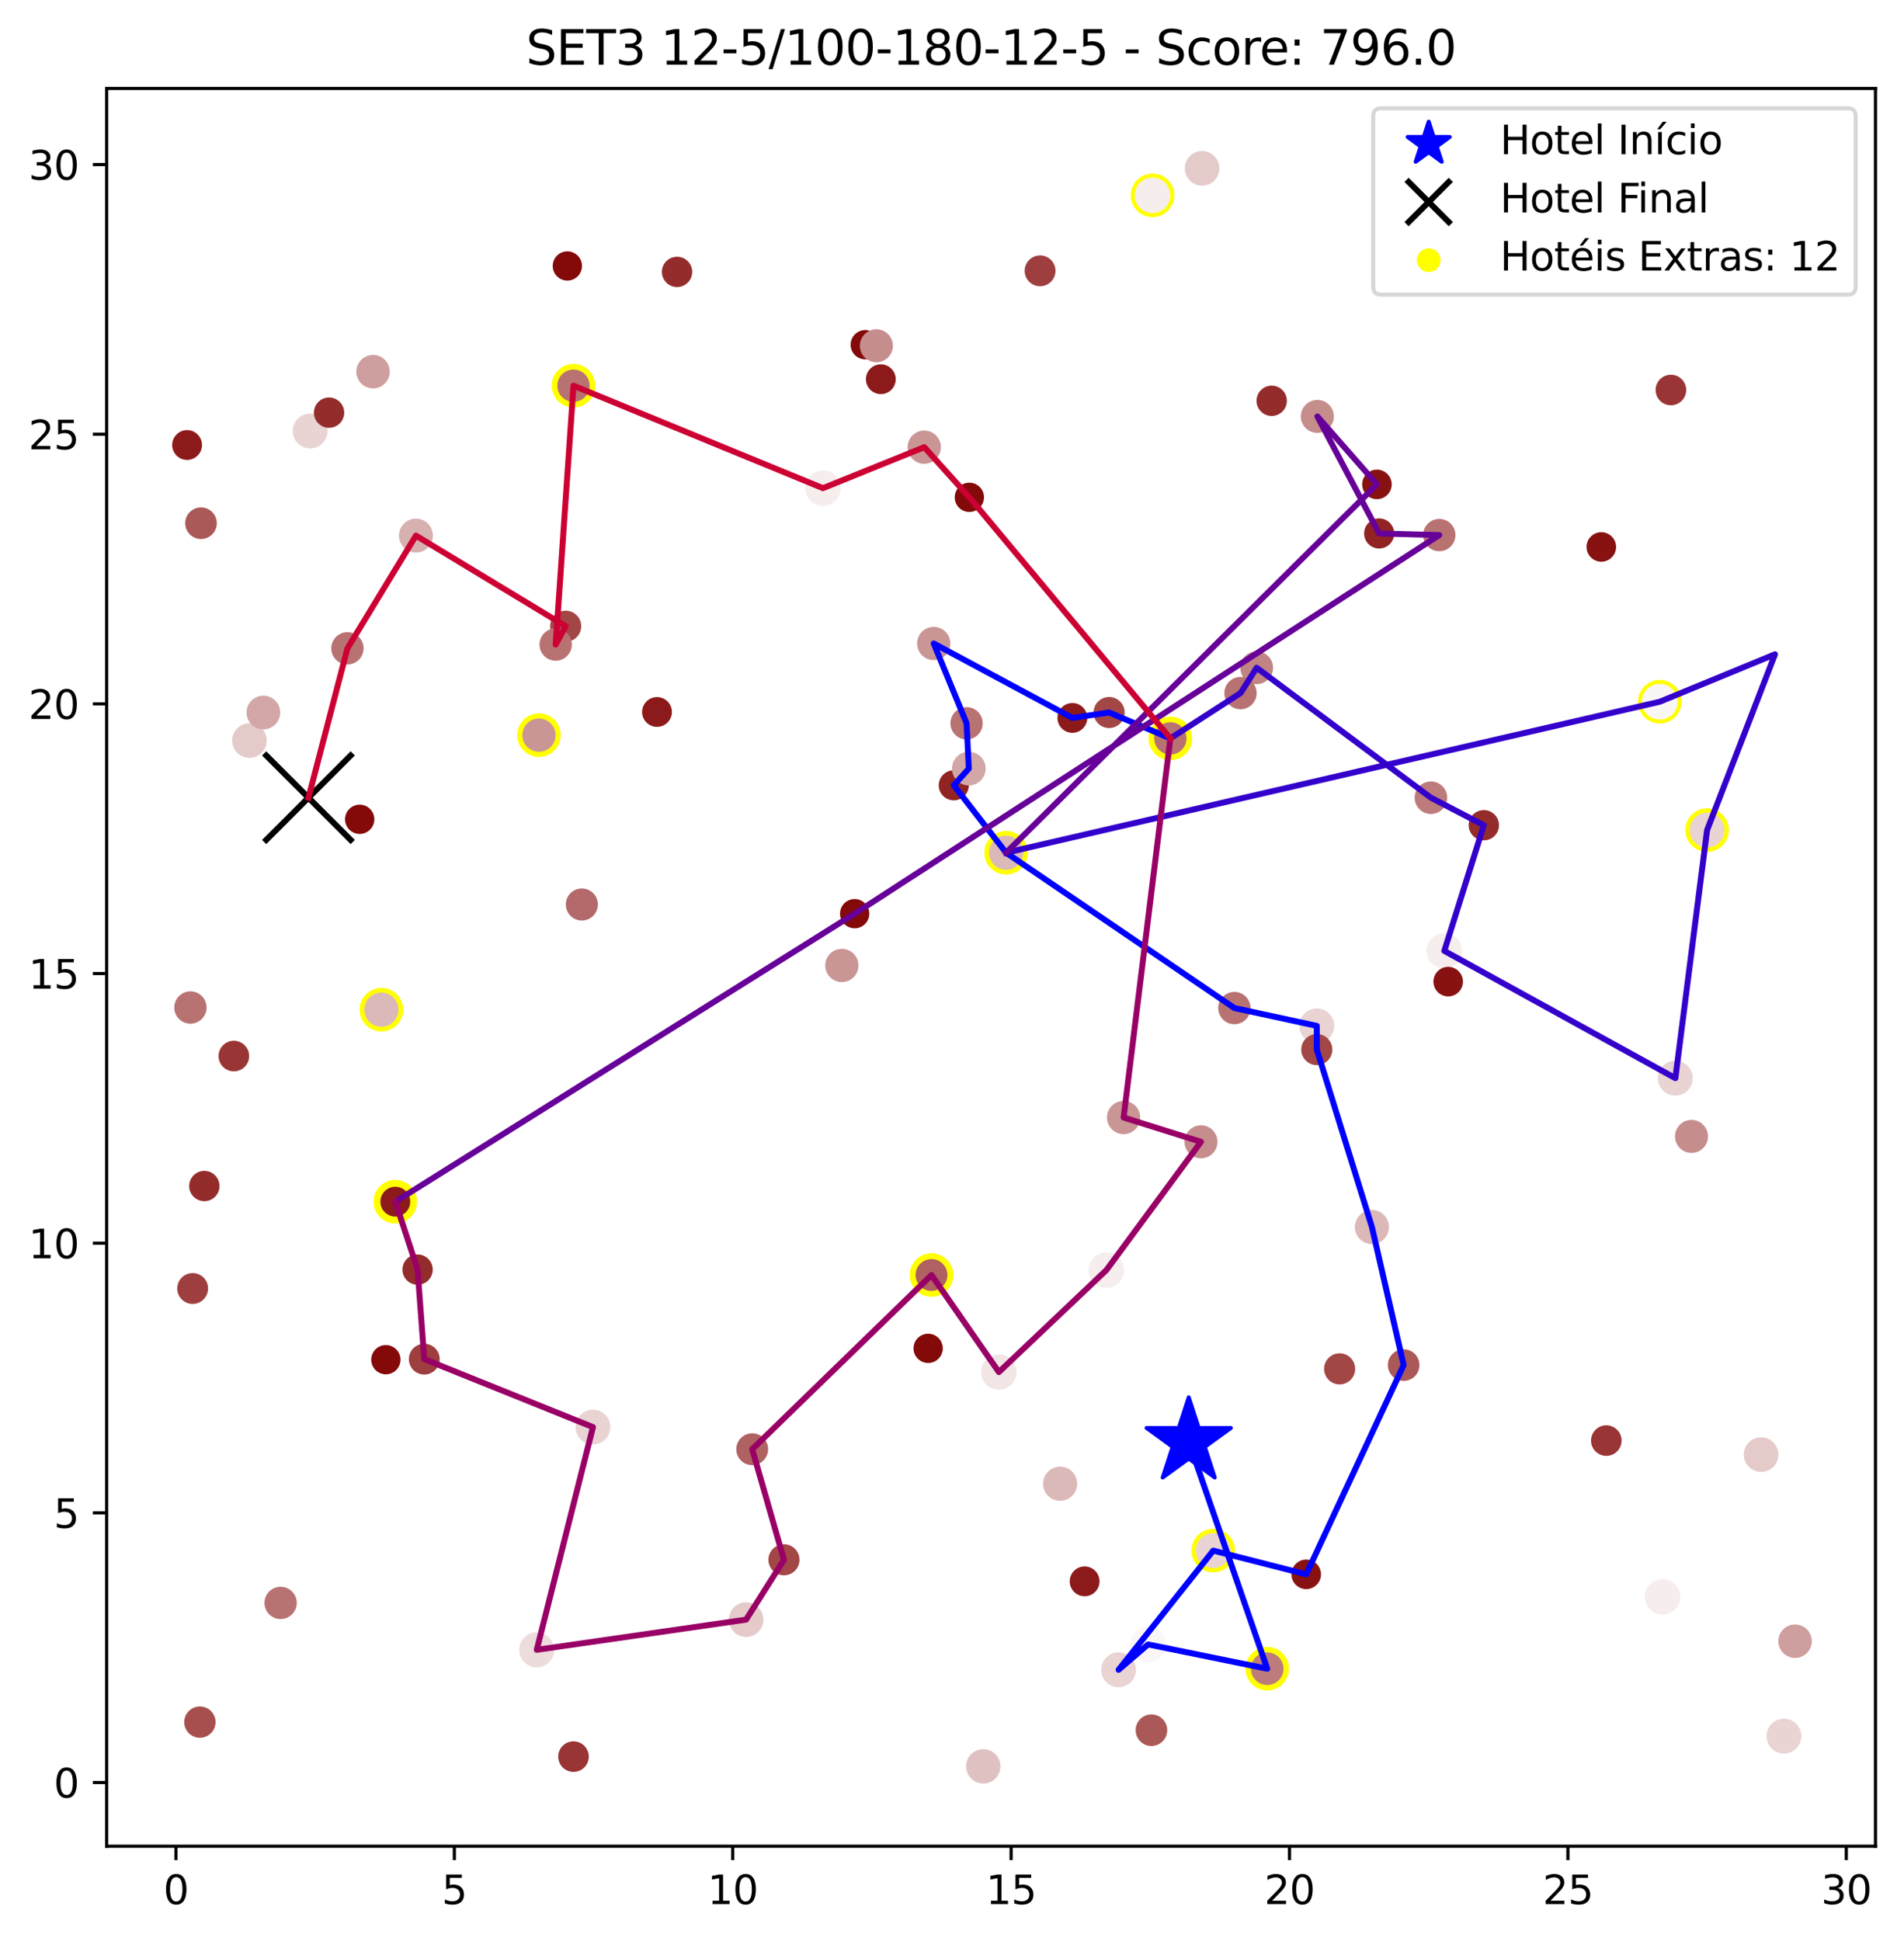 <?xml version="1.0" encoding="utf-8" standalone="no"?>
<!DOCTYPE svg PUBLIC "-//W3C//DTD SVG 1.1//EN"
  "http://www.w3.org/Graphics/SVG/1.1/DTD/svg11.dtd">
<svg height="489.716pt" version="1.1" viewBox="0 0 480.525 489.716" width="480.525pt" xmlns="http://www.w3.org/2000/svg" xmlns:xlink="http://www.w3.org/1999/xlink">
 <defs>
  <style type="text/css">*{stroke-linecap:butt;stroke-linejoin:round;}</style>
 </defs>
 <g id="figure_1">
  <g id="patch_1">
   <path d="M 0 489.716 
L 480.525 489.716 
L 480.525 0 
L 0 0 
z
" style="fill:#ffffff;"/>
  </g>
  <g id="axes_1">
   <g id="patch_2">
    <path d="M 26.925 465.838 
L 473.325 465.838 
L 473.325 22.318 
L 26.925 22.318 
z
" style="fill:#ffffff;"/>
   </g>
   <g id="PathCollection_1">
    <defs>
     <path d="M 0 -11.18 
L -2.51 -3.455 
L -10.633 -3.455 
L -4.061 1.32 
L -6.572 9.045 
L -0 4.271 
L 6.572 9.045 
L 4.061 1.32 
L 10.633 -3.455 
L 2.51 -3.455 
z
" id="m24c0bb0acd" style="stroke:#0000ff;"/>
    </defs>
    <g clip-path="url(#p727da5f188)">
     <use style="fill:#0000ff;stroke:#0000ff;" x="300.009" xlink:href="#m24c0bb0acd" y="363.759"/>
    </g>
   </g>
   <g id="PathCollection_2">
    <defs>
     <path d="M -11.18 11.18 
L 11.18 -11.18 
M -11.18 -11.18 
L 11.18 11.18 
" id="m25e3a53e8e" style="stroke:#000000;stroke-width:1.5;"/>
    </defs>
    <g clip-path="url(#p727da5f188)">
     <use style="stroke:#000000;stroke-width:1.5;" x="77.849" xlink:href="#m25e3a53e8e" y="201.281"/>
    </g>
   </g>
   <g id="PathCollection_3">
    <defs>
     <path d="M 0 5 
C 1.326 5 2.598 4.473 3.536 3.536 
C 4.473 2.598 5 1.326 5 0 
C 5 -1.326 4.473 -2.598 3.536 -3.536 
C 2.598 -4.473 1.326 -5 0 -5 
C -1.326 -5 -2.598 -4.473 -3.536 -3.536 
C -4.473 -2.598 -5 -1.326 -5 0 
C -5 1.326 -4.473 2.598 -3.536 3.536 
C -2.598 4.473 -1.326 5 0 5 
z
" id="mc62468947f" style="stroke:#ffff00;"/>
    </defs>
    <g clip-path="url(#p727da5f188)">
     <use style="fill:#ffff00;stroke:#ffff00;" x="418.888" xlink:href="#mc62468947f" y="177.06"/>
    </g>
   </g>
   <g id="PathCollection_4">
    <g clip-path="url(#p727da5f188)">
     <use style="fill:#ffff00;stroke:#ffff00;" x="253.919" xlink:href="#mc62468947f" y="215.161"/>
    </g>
   </g>
   <g id="PathCollection_5">
    <g clip-path="url(#p727da5f188)">
     <use style="fill:#ffff00;stroke:#ffff00;" x="306.192" xlink:href="#mc62468947f" y="391.247"/>
    </g>
   </g>
   <g id="PathCollection_6">
    <g clip-path="url(#p727da5f188)">
     <use style="fill:#ffff00;stroke:#ffff00;" x="96.257" xlink:href="#mc62468947f" y="254.76"/>
    </g>
   </g>
   <g id="PathCollection_7">
    <g clip-path="url(#p727da5f188)">
     <use style="fill:#ffff00;stroke:#ffff00;" x="99.77" xlink:href="#mc62468947f" y="303.204"/>
    </g>
   </g>
   <g id="PathCollection_8">
    <g clip-path="url(#p727da5f188)">
     <use style="fill:#ffff00;stroke:#ffff00;" x="290.875" xlink:href="#mc62468947f" y="49.282"/>
    </g>
   </g>
   <g id="PathCollection_9">
    <g clip-path="url(#p727da5f188)">
     <use style="fill:#ffff00;stroke:#ffff00;" x="295.372" xlink:href="#mc62468947f" y="186.313"/>
    </g>
   </g>
   <g id="PathCollection_10">
    <g clip-path="url(#p727da5f188)">
     <use style="fill:#ffff00;stroke:#ffff00;" x="430.832" xlink:href="#mc62468947f" y="209.446"/>
    </g>
   </g>
   <g id="PathCollection_11">
    <g clip-path="url(#p727da5f188)">
     <use style="fill:#ffff00;stroke:#ffff00;" x="235.089" xlink:href="#mc62468947f" y="321.711"/>
    </g>
   </g>
   <g id="PathCollection_12">
    <g clip-path="url(#p727da5f188)">
     <use style="fill:#ffff00;stroke:#ffff00;" x="319.822" xlink:href="#mc62468947f" y="421.048"/>
    </g>
   </g>
   <g id="PathCollection_13">
    <g clip-path="url(#p727da5f188)">
     <use style="fill:#ffff00;stroke:#ffff00;" x="144.736" xlink:href="#mc62468947f" y="97.318"/>
    </g>
   </g>
   <g id="PathCollection_14">
    <g clip-path="url(#p727da5f188)">
     <use style="fill:#ffff00;stroke:#ffff00;" x="136.024" xlink:href="#mc62468947f" y="185.496"/>
    </g>
   </g>
   <g id="PathCollection_15">
    <defs>
     <path d="M 0 3.392 
C 0.9 3.392 1.763 3.035 2.399 2.399 
C 3.035 1.763 3.392 0.9 3.392 0 
C 3.392 -0.9 3.035 -1.763 2.399 -2.399 
C 1.763 -3.035 0.9 -3.392 0 -3.392 
C -0.9 -3.392 -1.763 -3.035 -2.399 -2.399 
C -3.035 -1.763 -3.392 -0.9 -3.392 0 
C -3.392 0.9 -3.035 1.763 -2.399 2.399 
C -1.763 3.035 -0.9 3.392 0 3.392 
z
" id="m75aa240097" style="stroke:#9e3e3e;"/>
    </defs>
    <g clip-path="url(#p727da5f188)">
     <use style="fill:#9e3e3e;stroke:#9e3e3e;" x="262.491" xlink:href="#m75aa240097" y="68.333"/>
    </g>
   </g>
   <g id="PathCollection_16">
    <defs>
     <path d="M 0 3.328 
C 0.883 3.328 1.729 2.978 2.353 2.353 
C 2.978 1.729 3.328 0.883 3.328 0 
C 3.328 -0.883 2.978 -1.729 2.353 -2.353 
C 1.729 -2.978 0.883 -3.328 0 -3.328 
C -0.883 -3.328 -1.729 -2.978 -2.353 -2.353 
C -2.978 -1.729 -3.328 -0.883 -3.328 0 
C -3.328 0.883 -2.978 1.729 -2.353 2.353 
C -1.729 2.978 -0.883 3.328 0 3.328 
z
" id="mb91dd0b326" style="stroke:#952c2c;"/>
    </defs>
    <g clip-path="url(#p727da5f188)">
     <use style="fill:#952c2c;stroke:#952c2c;" x="170.872" xlink:href="#mb91dd0b326" y="68.605"/>
    </g>
   </g>
   <g id="PathCollection_17">
    <defs>
     <path d="M 0 3.895 
C 1.033 3.895 2.024 3.485 2.754 2.754 
C 3.485 2.024 3.895 1.033 3.895 0 
C 3.895 -1.033 3.485 -2.024 2.754 -2.754 
C 2.024 -3.485 1.033 -3.895 0 -3.895 
C -1.033 -3.895 -2.024 -3.485 -2.754 -2.754 
C -3.485 -2.024 -3.895 -1.033 -3.895 0 
C -3.895 1.033 -3.485 2.024 -2.754 2.754 
C -2.024 3.485 -1.033 3.895 0 3.895 
z
" id="md8ac03e9ae" style="stroke:#e9d3d3;"/>
    </defs>
    <g clip-path="url(#p727da5f188)">
     <use style="fill:#e9d3d3;stroke:#e9d3d3;" x="282.304" xlink:href="#md8ac03e9ae" y="421.32"/>
    </g>
   </g>
   <g id="PathCollection_18">
    <defs>
     <path d="M 0 3.263 
C 0.865 3.263 1.695 2.919 2.307 2.307 
C 2.919 1.695 3.263 0.865 3.263 0 
C 3.263 -0.865 2.919 -1.695 2.307 -2.307 
C 1.695 -2.919 0.865 -3.263 0 -3.263 
C -0.865 -3.263 -1.695 -2.919 -2.307 -2.307 
C -2.919 -1.695 -3.263 -0.865 -3.263 0 
C -3.263 0.865 -2.919 1.695 -2.307 2.307 
C -1.695 2.919 -0.865 3.263 0 3.263 
z
" id="m5fc50f76b4" style="stroke:#8d1a1a;"/>
    </defs>
    <g clip-path="url(#p727da5f188)">
     <use style="fill:#8d1a1a;stroke:#8d1a1a;" x="165.814" xlink:href="#m5fc50f76b4" y="179.645"/>
    </g>
   </g>
   <g id="PathCollection_19">
    <defs>
     <path d="M 0 3.867 
C 1.026 3.867 2.009 3.46 2.735 2.735 
C 3.46 2.009 3.867 1.026 3.867 0 
C 3.867 -1.026 3.46 -2.009 2.735 -2.735 
C 2.009 -3.46 1.026 -3.867 0 -3.867 
C -1.026 -3.867 -2.009 -3.46 -2.735 -2.735 
C -3.46 -2.009 -3.867 -1.026 -3.867 0 
C -3.867 1.026 -3.46 2.009 -2.735 2.735 
C -2.009 3.46 -1.026 3.867 0 3.867 
z
" id="m595ca5df19" style="stroke:#e5caca;"/>
    </defs>
    <g clip-path="url(#p727da5f188)">
     <use style="fill:#e5caca;stroke:#e5caca;" x="303.382" xlink:href="#m595ca5df19" y="42.478"/>
    </g>
   </g>
   <g id="PathCollection_20">
    <g clip-path="url(#p727da5f188)">
     <use style="fill:#8d1a1a;stroke:#8d1a1a;" x="99.77" xlink:href="#m5fc50f76b4" y="303.204"/>
    </g>
   </g>
   <g id="PathCollection_21">
    <defs>
     <path d="M 0 3.95 
C 1.048 3.95 2.052 3.534 2.793 2.793 
C 3.534 2.052 3.95 1.048 3.95 0 
C 3.95 -1.048 3.534 -2.052 2.793 -2.793 
C 2.052 -3.534 1.048 -3.95 0 -3.95 
C -1.048 -3.95 -2.052 -3.534 -2.793 -2.793 
C -3.534 -2.052 -3.95 -1.048 -3.95 0 
C -3.95 1.048 -3.534 2.052 -2.793 2.793 
C -2.052 3.534 -1.048 3.95 0 3.95 
z
" id="m32c17131b2" style="stroke:#f2e5e5;"/>
    </defs>
    <g clip-path="url(#p727da5f188)">
     <use style="fill:#f2e5e5;stroke:#f2e5e5;" x="252.092" xlink:href="#m32c17131b2" y="346.205"/>
    </g>
   </g>
   <g id="PathCollection_22">
    <g clip-path="url(#p727da5f188)">
     <use style="fill:#e9d3d3;stroke:#e9d3d3;" x="78.271" xlink:href="#md8ac03e9ae" y="108.748"/>
    </g>
   </g>
   <g id="PathCollection_23">
    <defs>
     <path d="M 0 3.667 
C 0.973 3.667 1.905 3.281 2.593 2.593 
C 3.281 1.905 3.667 0.973 3.667 0 
C 3.667 -0.973 3.281 -1.905 2.593 -2.593 
C 1.905 -3.281 0.973 -3.667 0 -3.667 
C -0.973 -3.667 -1.905 -3.281 -2.593 -2.593 
C -3.281 -1.905 -3.667 -0.973 -3.667 0 
C -3.667 0.973 -3.281 1.905 -2.593 2.593 
C -1.905 3.281 -0.973 3.667 0 3.667 
z
" id="m16bba1d6de" style="stroke:#c68d8d;"/>
    </defs>
    <g clip-path="url(#p727da5f188)">
     <use style="fill:#c68d8d;stroke:#c68d8d;" x="303.101" xlink:href="#m16bba1d6de" y="288.099"/>
    </g>
   </g>
   <g id="PathCollection_24">
    <defs>
     <path d="M 0 3.811 
C 1.011 3.811 1.98 3.41 2.695 2.695 
C 3.41 1.98 3.811 1.011 3.811 0 
C 3.811 -1.011 3.41 -1.98 2.695 -2.695 
C 1.98 -3.41 1.011 -3.811 0 -3.811 
C -1.011 -3.811 -1.98 -3.41 -2.695 -2.695 
C -3.41 -1.98 -3.811 -1.011 -3.811 0 
C -3.811 1.011 -3.41 1.98 -2.695 2.695 
C -1.98 3.41 -1.011 3.811 0 3.811 
z
" id="me9c65b7527" style="stroke:#dcb9b9;"/>
    </defs>
    <g clip-path="url(#p727da5f188)">
     <use style="fill:#dcb9b9;stroke:#dcb9b9;" x="253.919" xlink:href="#me9c65b7527" y="215.161"/>
    </g>
   </g>
   <g id="PathCollection_25">
    <defs>
     <path d="M 0 3.361 
C 0.891 3.361 1.746 3.006 2.376 2.376 
C 3.006 1.746 3.361 0.891 3.361 0 
C 3.361 -0.891 3.006 -1.746 2.376 -2.376 
C 1.746 -3.006 0.891 -3.361 0 -3.361 
C -0.891 -3.361 -1.746 -3.006 -2.376 -2.376 
C -3.006 -1.746 -3.361 -0.891 -3.361 0 
C -3.361 0.891 -3.006 1.746 -2.376 2.376 
C -1.746 3.006 -0.891 3.361 0 3.361 
z
" id="m7f1d724733" style="stroke:#9a3535;"/>
    </defs>
    <g clip-path="url(#p727da5f188)">
     <use style="fill:#9a3535;stroke:#9a3535;" x="144.736" xlink:href="#m7f1d724733" y="443.229"/>
    </g>
   </g>
   <g id="PathCollection_26">
    <defs>
     <path d="M 0 3.696 
C 0.98 3.696 1.921 3.307 2.614 2.614 
C 3.307 1.921 3.696 0.98 3.696 0 
C 3.696 -0.98 3.307 -1.921 2.614 -2.614 
C 1.921 -3.307 0.98 -3.696 0 -3.696 
C -0.98 -3.696 -1.921 -3.307 -2.614 -2.614 
C -3.307 -1.921 -3.696 -0.98 -3.696 0 
C -3.696 0.98 -3.307 1.921 -2.614 2.614 
C -1.921 3.307 -0.98 3.696 0 3.696 
z
" id="mdbc25c823c" style="stroke:#ca9595;"/>
    </defs>
    <g clip-path="url(#p727da5f188)">
     <use style="fill:#ca9595;stroke:#ca9595;" x="233.263" xlink:href="#mdbc25c823c" y="112.831"/>
    </g>
   </g>
   <g id="PathCollection_27">
    <defs>
     <path d="M 0 3.977 
C 1.055 3.977 2.067 3.558 2.812 2.812 
C 3.558 2.067 3.977 1.055 3.977 0 
C 3.977 -1.055 3.558 -2.067 2.812 -2.812 
C 2.067 -3.558 1.055 -3.977 0 -3.977 
C -1.055 -3.977 -2.067 -3.558 -2.812 -2.812 
C -3.558 -2.067 -3.977 -1.055 -3.977 0 
C -3.977 1.055 -3.558 2.067 -2.812 2.812 
C -2.067 3.558 -1.055 3.977 0 3.977 
z
" id="m7e40988861" style="stroke:#f6eded;"/>
    </defs>
    <g clip-path="url(#p727da5f188)">
     <use style="fill:#f6eded;stroke:#f6eded;" x="290.875" xlink:href="#m7e40988861" y="49.282"/>
    </g>
   </g>
   <g id="PathCollection_28">
    <g clip-path="url(#p727da5f188)">
     <use style="fill:#f6eded;stroke:#f6eded;" x="279.212" xlink:href="#m7e40988861" y="320.486"/>
    </g>
   </g>
   <g id="PathCollection_29">
    <defs>
     <path d="M 0 3.196 
C 0.848 3.196 1.661 2.859 2.26 2.26 
C 2.859 1.661 3.196 0.848 3.196 0 
C 3.196 -0.848 2.859 -1.661 2.26 -2.26 
C 1.661 -2.859 0.848 -3.196 0 -3.196 
C -0.848 -3.196 -1.661 -2.859 -2.26 -2.26 
C -2.859 -1.661 -3.196 -0.848 -3.196 0 
C -3.196 0.848 -2.859 1.661 -2.26 2.26 
C -1.661 2.859 -0.848 3.196 0 3.196 
z
" id="mbd702e0dca" style="stroke:#840909;"/>
    </defs>
    <g clip-path="url(#p727da5f188)">
     <use style="fill:#840909;stroke:#840909;" x="218.368" xlink:href="#mbd702e0dca" y="86.976"/>
    </g>
   </g>
   <g id="PathCollection_30">
    <g clip-path="url(#p727da5f188)">
     <use style="fill:#9a3535;stroke:#9a3535;" x="405.398" xlink:href="#m7f1d724733" y="363.487"/>
    </g>
   </g>
   <g id="PathCollection_31">
    <g clip-path="url(#p727da5f188)">
     <use style="fill:#f6eded;stroke:#f6eded;" x="207.688" xlink:href="#m7e40988861" y="123.173"/>
    </g>
   </g>
   <g id="PathCollection_32">
    <g clip-path="url(#p727da5f188)">
     <use style="fill:#e5caca;stroke:#e5caca;" x="188.297" xlink:href="#m595ca5df19" y="408.665"/>
    </g>
   </g>
   <g id="PathCollection_33">
    <defs>
     <path d="M 0 3.725 
C 0.988 3.725 1.936 3.333 2.634 2.634 
C 3.333 1.936 3.725 0.988 3.725 0 
C 3.725 -0.988 3.333 -1.936 2.634 -2.634 
C 1.936 -3.333 0.988 -3.725 0 -3.725 
C -0.988 -3.725 -1.936 -3.333 -2.634 -2.634 
C -3.333 -1.936 -3.725 -0.988 -3.725 0 
C -3.725 0.988 -3.333 1.936 -2.634 2.634 
C -1.936 3.333 -0.988 3.725 0 3.725 
z
" id="mabf4baafa1" style="stroke:#cf9e9e;"/>
    </defs>
    <g clip-path="url(#p727da5f188)">
     <use style="fill:#cf9e9e;stroke:#cf9e9e;" x="94.149" xlink:href="#mabf4baafa1" y="93.78"/>
    </g>
   </g>
   <g id="PathCollection_34">
    <defs>
     <path d="M 0 3.578 
C 0.949 3.578 1.859 3.201 2.53 2.53 
C 3.201 1.859 3.578 0.949 3.578 0 
C 3.578 -0.949 3.201 -1.859 2.53 -2.53 
C 1.859 -3.201 0.949 -3.578 0 -3.578 
C -0.949 -3.578 -1.859 -3.201 -2.53 -2.53 
C -3.201 -1.859 -3.578 -0.949 -3.578 0 
C -3.578 0.949 -3.201 1.859 -2.53 2.53 
C -1.859 3.201 -0.949 3.578 0 3.578 
z
" id="m8a9e235a26" style="stroke:#b97272;"/>
    </defs>
    <g clip-path="url(#p727da5f188)">
     <use style="fill:#b97272;stroke:#b97272;" x="295.372" xlink:href="#m8a9e235a26" y="186.313"/>
    </g>
   </g>
   <g id="PathCollection_35">
    <g clip-path="url(#p727da5f188)">
     <use style="fill:#840909;stroke:#840909;" x="97.381" xlink:href="#mbd702e0dca" y="343.075"/>
    </g>
   </g>
   <g id="PathCollection_36">
    <g clip-path="url(#p727da5f188)">
     <use style="fill:#b97272;stroke:#b97272;" x="243.942" xlink:href="#m8a9e235a26" y="182.503"/>
    </g>
   </g>
   <g id="PathCollection_37">
    <g clip-path="url(#p727da5f188)">
     <use style="fill:#dcb9b9;stroke:#dcb9b9;" x="267.549" xlink:href="#me9c65b7527" y="374.373"/>
    </g>
   </g>
   <g id="PathCollection_38">
    <g clip-path="url(#p727da5f188)">
     <use style="fill:#e5caca;stroke:#e5caca;" x="62.954" xlink:href="#m595ca5df19" y="186.857"/>
    </g>
   </g>
   <g id="PathCollection_39">
    <g clip-path="url(#p727da5f188)">
     <use style="fill:#c68d8d;stroke:#c68d8d;" x="332.469" xlink:href="#m16bba1d6de" y="105.074"/>
    </g>
   </g>
   <g id="PathCollection_40">
    <defs>
     <path d="M 0 3.424 
C 0.908 3.424 1.779 3.063 2.421 2.421 
C 3.063 1.779 3.424 0.908 3.424 0 
C 3.424 -0.908 3.063 -1.779 2.421 -2.421 
C 1.779 -3.063 0.908 -3.424 0 -3.424 
C -0.908 -3.424 -1.779 -3.063 -2.421 -2.421 
C -3.063 -1.779 -3.424 -0.908 -3.424 0 
C -3.424 0.908 -3.063 1.779 -2.421 2.421 
C -1.779 3.063 -0.908 3.424 0 3.424 
z
" id="m8dbfb7d763" style="stroke:#a34646;"/>
    </defs>
    <g clip-path="url(#p727da5f188)">
     <use style="fill:#a34646;stroke:#a34646;" x="279.915" xlink:href="#m8dbfb7d763" y="179.781"/>
    </g>
   </g>
   <g id="PathCollection_41">
    <g clip-path="url(#p727da5f188)">
     <use style="fill:#e9d3d3;stroke:#e9d3d3;" x="430.832" xlink:href="#md8ac03e9ae" y="209.446"/>
    </g>
   </g>
   <g id="PathCollection_42">
    <defs>
     <path d="M 0 3.638 
C 0.965 3.638 1.89 3.254 2.572 2.572 
C 3.254 1.89 3.638 0.965 3.638 0 
C 3.638 -0.965 3.254 -1.89 2.572 -2.572 
C 1.89 -3.254 0.965 -3.638 0 -3.638 
C -0.965 -3.638 -1.89 -3.254 -2.572 -2.572 
C -3.254 -1.89 -3.638 -0.965 -3.638 0 
C -3.638 0.965 -3.254 1.89 -2.572 2.572 
C -1.89 3.254 -0.965 3.638 0 3.638 
z
" id="m87e8f5feb9" style="stroke:#c18484;"/>
    </defs>
    <g clip-path="url(#p727da5f188)">
     <use style="fill:#c18484;stroke:#c18484;" x="317.152" xlink:href="#m87e8f5feb9" y="168.487"/>
    </g>
   </g>
   <g id="PathCollection_43">
    <g clip-path="url(#p727da5f188)">
     <use style="fill:#e9d3d3;stroke:#e9d3d3;" x="332.328" xlink:href="#md8ac03e9ae" y="258.843"/>
    </g>
   </g>
   <g id="PathCollection_44">
    <g clip-path="url(#p727da5f188)">
     <use style="fill:#a34646;stroke:#a34646;" x="338.09" xlink:href="#m8dbfb7d763" y="345.388"/>
    </g>
   </g>
   <g id="PathCollection_45">
    <g clip-path="url(#p727da5f188)">
     <use style="fill:#952c2c;stroke:#952c2c;" x="83.048" xlink:href="#mb91dd0b326" y="104.122"/>
    </g>
   </g>
   <g id="PathCollection_46">
    <g clip-path="url(#p727da5f188)">
     <use style="fill:#8d1a1a;stroke:#8d1a1a;" x="270.641" xlink:href="#m5fc50f76b4" y="181.142"/>
    </g>
   </g>
   <g id="PathCollection_47">
    <defs>
     <path d="M 0 3.455 
C 0.916 3.455 1.795 3.091 2.443 2.443 
C 3.091 1.795 3.455 0.916 3.455 0 
C 3.455 -0.916 3.091 -1.795 2.443 -2.443 
C 1.795 -3.091 0.916 -3.455 0 -3.455 
C -0.916 -3.455 -1.795 -3.091 -2.443 -2.443 
C -3.091 -1.795 -3.455 -0.916 -3.455 0 
C -3.455 0.916 -3.091 1.795 -2.443 2.443 
C -1.795 3.091 -0.916 3.455 0 3.455 
z
" id="m769a0c8775" style="stroke:#a74f4f;"/>
    </defs>
    <g clip-path="url(#p727da5f188)">
     <use style="fill:#a74f4f;stroke:#a74f4f;" x="50.448" xlink:href="#m769a0c8775" y="434.52"/>
    </g>
   </g>
   <g id="PathCollection_48">
    <defs>
     <path d="M 0 3.517 
C 0.933 3.517 1.827 3.147 2.487 2.487 
C 3.147 1.827 3.517 0.933 3.517 0 
C 3.517 -0.933 3.147 -1.827 2.487 -2.487 
C 1.827 -3.147 0.933 -3.517 0 -3.517 
C -0.933 -3.517 -1.827 -3.147 -2.487 -2.487 
C -3.147 -1.827 -3.517 -0.933 -3.517 0 
C -3.517 0.933 -3.147 1.827 -2.487 2.487 
C -1.827 3.147 -0.933 3.517 0 3.517 
z
" id="mdf1a2983d5" style="stroke:#b06161;"/>
    </defs>
    <g clip-path="url(#p727da5f188)">
     <use style="fill:#b06161;stroke:#b06161;" x="235.089" xlink:href="#mdf1a2983d5" y="321.711"/>
    </g>
   </g>
   <g id="PathCollection_49">
    <g clip-path="url(#p727da5f188)">
     <use style="fill:#9e3e3e;stroke:#9e3e3e;" x="48.621" xlink:href="#m75aa240097" y="325.113"/>
    </g>
   </g>
   <g id="PathCollection_50">
    <defs>
     <path d="M 0 3.486 
C 0.925 3.486 1.811 3.119 2.465 2.465 
C 3.119 1.811 3.486 0.925 3.486 0 
C 3.486 -0.925 3.119 -1.811 2.465 -2.465 
C 1.811 -3.119 0.925 -3.486 0 -3.486 
C -0.925 -3.486 -1.811 -3.119 -2.465 -2.465 
C -3.119 -1.811 -3.486 -0.925 -3.486 0 
C -3.486 0.925 -3.119 1.811 -2.465 2.465 
C -1.811 3.119 -0.925 3.486 0 3.486 
z
" id="mba04f9a658" style="stroke:#ab5858;"/>
    </defs>
    <g clip-path="url(#p727da5f188)">
     <use style="fill:#ab5858;stroke:#ab5858;" x="50.729" xlink:href="#mba04f9a658" y="132.018"/>
    </g>
   </g>
   <g id="PathCollection_51">
    <g clip-path="url(#p727da5f188)">
     <use style="fill:#b97272;stroke:#b97272;" x="363.243" xlink:href="#m8a9e235a26" y="135.011"/>
    </g>
   </g>
   <g id="PathCollection_52">
    <g clip-path="url(#p727da5f188)">
     <use style="fill:#b97272;stroke:#b97272;" x="313.077" xlink:href="#m8a9e235a26" y="174.882"/>
    </g>
   </g>
   <g id="PathCollection_53">
    <g clip-path="url(#p727da5f188)">
     <use style="fill:#a34646;stroke:#a34646;" x="142.769" xlink:href="#m8dbfb7d763" y="158.009"/>
    </g>
   </g>
   <g id="PathCollection_54">
    <g clip-path="url(#p727da5f188)">
     <use style="fill:#e9d3d3;stroke:#e9d3d3;" x="450.224" xlink:href="#md8ac03e9ae" y="438.058"/>
    </g>
   </g>
   <g id="PathCollection_55">
    <defs>
     <path d="M 0 3.608 
C 0.957 3.608 1.875 3.228 2.551 2.551 
C 3.228 1.875 3.608 0.957 3.608 0 
C 3.608 -0.957 3.228 -1.875 2.551 -2.551 
C 1.875 -3.228 0.957 -3.608 0 -3.608 
C -0.957 -3.608 -1.875 -3.228 -2.551 -2.551 
C -3.228 -1.875 -3.608 -0.957 -3.608 0 
C -3.608 0.957 -3.228 1.875 -2.551 2.551 
C -1.875 3.228 -0.957 3.608 0 3.608 
z
" id="m07ca8746b8" style="stroke:#bd7b7b;"/>
    </defs>
    <g clip-path="url(#p727da5f188)">
     <use style="fill:#bd7b7b;stroke:#bd7b7b;" x="319.822" xlink:href="#m07ca8746b8" y="421.048"/>
    </g>
   </g>
   <g id="PathCollection_56">
    <g clip-path="url(#p727da5f188)">
     <use style="fill:#f6eded;stroke:#f6eded;" x="364.507" xlink:href="#m7e40988861" y="239.928"/>
    </g>
   </g>
   <g id="PathCollection_57">
    <g clip-path="url(#p727da5f188)">
     <use style="fill:#840909;stroke:#840909;" x="234.246" xlink:href="#mbd702e0dca" y="340.217"/>
    </g>
   </g>
   <g id="PathCollection_58">
    <g clip-path="url(#p727da5f188)">
     <use style="fill:#952c2c;stroke:#952c2c;" x="51.572" xlink:href="#mb91dd0b326" y="299.258"/>
    </g>
   </g>
   <g id="PathCollection_59">
    <defs>
     <path d="M 0 3.783 
C 1.003 3.783 1.966 3.384 2.675 2.675 
C 3.384 1.966 3.783 1.003 3.783 0 
C 3.783 -1.003 3.384 -1.966 2.675 -2.675 
C 1.966 -3.384 1.003 -3.783 0 -3.783 
C -1.003 -3.783 -1.966 -3.384 -2.675 -2.675 
C -3.384 -1.966 -3.783 -1.003 -3.783 0 
C -3.783 1.003 -3.384 1.966 -2.675 2.675 
C -1.966 3.384 -1.003 3.783 0 3.783 
z
" id="m404dc1fea9" style="stroke:#d7b0b0;"/>
    </defs>
    <g clip-path="url(#p727da5f188)">
     <use style="fill:#d7b0b0;stroke:#d7b0b0;" x="104.969" xlink:href="#m404dc1fea9" y="135.147"/>
    </g>
   </g>
   <g id="PathCollection_60">
    <g clip-path="url(#p727da5f188)">
     <use style="fill:#952c2c;stroke:#952c2c;" x="320.946" xlink:href="#mb91dd0b326" y="101.128"/>
    </g>
   </g>
   <g id="PathCollection_61">
    <g clip-path="url(#p727da5f188)">
     <use style="fill:#8d1a1a;stroke:#8d1a1a;" x="273.732" xlink:href="#m5fc50f76b4" y="399.003"/>
    </g>
   </g>
   <g id="PathCollection_62">
    <g clip-path="url(#p727da5f188)">
     <use style="fill:#b97272;stroke:#b97272;" x="144.736" xlink:href="#m8a9e235a26" y="97.318"/>
    </g>
   </g>
   <g id="PathCollection_63">
    <g clip-path="url(#p727da5f188)">
     <use style="fill:#9a3535;stroke:#9a3535;" x="59.019" xlink:href="#m7f1d724733" y="266.463"/>
    </g>
   </g>
   <g id="PathCollection_64">
    <defs>
     <path d="M 0 4.004 
C 1.062 4.004 2.081 3.582 2.831 2.831 
C 3.582 2.081 4.004 1.062 4.004 0 
C 4.004 -1.062 3.582 -2.081 2.831 -2.831 
C 2.081 -3.582 1.062 -4.004 0 -4.004 
C -1.062 -4.004 -2.081 -3.582 -2.831 -2.831 
C -3.582 -2.081 -4.004 -1.062 -4.004 0 
C -4.004 1.062 -3.582 2.081 -2.831 2.831 
C -2.081 3.582 -1.062 4.004 0 4.004 
z
" id="m170c761e13" style="stroke:#fbf6f6;"/>
    </defs>
    <g clip-path="url(#p727da5f188)">
     <use style="fill:#fbf6f6;stroke:#fbf6f6;" x="289.751" xlink:href="#m170c761e13" y="414.924"/>
    </g>
   </g>
   <g id="PathCollection_65">
    <g clip-path="url(#p727da5f188)">
     <use style="fill:#952c2c;stroke:#952c2c;" x="374.484" xlink:href="#mb91dd0b326" y="208.221"/>
    </g>
   </g>
   <g id="PathCollection_66">
    <g clip-path="url(#p727da5f188)">
     <use style="fill:#ca9595;stroke:#ca9595;" x="212.466" xlink:href="#mdbc25c823c" y="243.602"/>
    </g>
   </g>
   <g id="PathCollection_67">
    <defs>
     <path d="M 0 3.23 
C 0.857 3.23 1.678 2.889 2.284 2.284 
C 2.889 1.678 3.23 0.857 3.23 0 
C 3.23 -0.857 2.889 -1.678 2.284 -2.284 
C 1.678 -2.889 0.857 -3.23 0 -3.23 
C -0.857 -3.23 -1.678 -2.889 -2.284 -2.284 
C -2.889 -1.678 -3.23 -0.857 -3.23 0 
C -3.23 0.857 -2.889 1.678 -2.284 2.284 
C -1.678 2.889 -0.857 3.23 0 3.23 
z
" id="m8c2ae5e8f1" style="stroke:#881212;"/>
    </defs>
    <g clip-path="url(#p727da5f188)">
     <use style="fill:#881212;stroke:#881212;" x="365.491" xlink:href="#m8c2ae5e8f1" y="247.684"/>
    </g>
   </g>
   <g id="PathCollection_68">
    <g clip-path="url(#p727da5f188)">
     <use style="fill:#e5caca;stroke:#e5caca;" x="444.462" xlink:href="#m595ca5df19" y="367.025"/>
    </g>
   </g>
   <g id="PathCollection_69">
    <g clip-path="url(#p727da5f188)">
     <use style="fill:#ca9595;stroke:#ca9595;" x="136.024" xlink:href="#mdbc25c823c" y="185.496"/>
    </g>
   </g>
   <g id="PathCollection_70">
    <g clip-path="url(#p727da5f188)">
     <use style="fill:#9a3535;stroke:#9a3535;" x="421.698" xlink:href="#m7f1d724733" y="98.406"/>
    </g>
   </g>
   <g id="PathCollection_71">
    <g clip-path="url(#p727da5f188)">
     <use style="fill:#dcb9b9;stroke:#dcb9b9;" x="346.24" xlink:href="#me9c65b7527" y="309.6"/>
    </g>
   </g>
   <g id="PathCollection_72">
    <g clip-path="url(#p727da5f188)">
     <use style="fill:#cf9e9e;stroke:#cf9e9e;" x="453.034" xlink:href="#mabf4baafa1" y="414.108"/>
    </g>
   </g>
   <g id="PathCollection_73">
    <g clip-path="url(#p727da5f188)">
     <use style="fill:#bd7b7b;stroke:#bd7b7b;" x="361.135" xlink:href="#m07ca8746b8" y="201.281"/>
    </g>
   </g>
   <g id="PathCollection_74">
    <g clip-path="url(#p727da5f188)">
     <use style="fill:#9e3e3e;stroke:#9e3e3e;" x="107.077" xlink:href="#m75aa240097" y="342.939"/>
    </g>
   </g>
   <g id="PathCollection_75">
    <defs>
     <path d="M 0 3.296 
C 0.874 3.296 1.712 2.949 2.33 2.33 
C 2.949 1.712 3.296 0.874 3.296 0 
C 3.296 -0.874 2.949 -1.712 2.33 -2.33 
C 1.712 -2.949 0.874 -3.296 0 -3.296 
C -0.874 -3.296 -1.712 -2.949 -2.33 -2.33 
C -2.949 -1.712 -3.296 -0.874 -3.296 0 
C -3.296 0.874 -2.949 1.712 -2.33 2.33 
C -1.712 2.949 -0.874 3.296 0 3.296 
z
" id="m79eb7fa86d" style="stroke:#912323;"/>
    </defs>
    <g clip-path="url(#p727da5f188)">
     <use style="fill:#912323;stroke:#912323;" x="348.067" xlink:href="#m79eb7fa86d" y="134.603"/>
    </g>
   </g>
   <g id="PathCollection_76">
    <g clip-path="url(#p727da5f188)">
     <use style="fill:#b97272;stroke:#b97272;" x="140.239" xlink:href="#m8a9e235a26" y="162.635"/>
    </g>
   </g>
   <g id="PathCollection_77">
    <defs>
     <path d="M 0 3.923 
C 1.04 3.923 2.038 3.509 2.774 2.774 
C 3.509 2.038 3.923 1.04 3.923 0 
C 3.923 -1.04 3.509 -2.038 2.774 -2.774 
C 2.038 -3.509 1.04 -3.923 0 -3.923 
C -1.04 -3.923 -2.038 -3.509 -2.774 -2.774 
C -3.509 -2.038 -3.923 -1.04 -3.923 0 
C -3.923 1.04 -3.509 2.038 -2.774 2.774 
C -2.038 3.509 -1.04 3.923 0 3.923 
z
" id="m4f4fe8ad93" style="stroke:#eddcdc;"/>
    </defs>
    <g clip-path="url(#p727da5f188)">
     <use style="fill:#eddcdc;stroke:#eddcdc;" x="135.462" xlink:href="#m4f4fe8ad93" y="416.285"/>
    </g>
   </g>
   <g id="PathCollection_78">
    <g clip-path="url(#p727da5f188)">
     <use style="fill:#f6eded;stroke:#f6eded;" x="419.591" xlink:href="#m7e40988861" y="402.95"/>
    </g>
   </g>
   <g id="PathCollection_79">
    <g clip-path="url(#p727da5f188)">
     <use style="fill:#840909;stroke:#840909;" x="143.19" xlink:href="#mbd702e0dca" y="67.108"/>
    </g>
   </g>
   <g id="PathCollection_80">
    <g clip-path="url(#p727da5f188)">
     <use style="fill:#881212;stroke:#881212;" x="329.659" xlink:href="#m8c2ae5e8f1" y="397.234"/>
    </g>
   </g>
   <g id="PathCollection_81">
    <g clip-path="url(#p727da5f188)">
     <use style="fill:#ca9595;stroke:#ca9595;" x="283.568" xlink:href="#mdbc25c823c" y="281.976"/>
    </g>
   </g>
   <g id="PathCollection_82">
    <g clip-path="url(#p727da5f188)">
     <use style="fill:#8d1a1a;stroke:#8d1a1a;" x="47.216" xlink:href="#m5fc50f76b4" y="112.286"/>
    </g>
   </g>
   <g id="PathCollection_83">
    <g clip-path="url(#p727da5f188)">
     <use style="fill:#912323;stroke:#912323;" x="240.71" xlink:href="#m79eb7fa86d" y="198.152"/>
    </g>
   </g>
   <g id="PathCollection_84">
    <g clip-path="url(#p727da5f188)">
     <use style="fill:#b97272;stroke:#b97272;" x="70.823" xlink:href="#m8a9e235a26" y="404.446"/>
    </g>
   </g>
   <g id="PathCollection_85">
    <g clip-path="url(#p727da5f188)">
     <use style="fill:#840909;stroke:#840909;" x="244.645" xlink:href="#mbd702e0dca" y="125.486"/>
    </g>
   </g>
   <g id="PathCollection_86">
    <g clip-path="url(#p727da5f188)">
     <use style="fill:#c68d8d;stroke:#c68d8d;" x="426.898" xlink:href="#m16bba1d6de" y="286.739"/>
    </g>
   </g>
   <g id="PathCollection_87">
    <g clip-path="url(#p727da5f188)">
     <use style="fill:#ab5858;stroke:#ab5858;" x="354.249" xlink:href="#mba04f9a658" y="344.436"/>
    </g>
   </g>
   <g id="PathCollection_88">
    <g clip-path="url(#p727da5f188)">
     <use style="fill:#b97272;stroke:#b97272;" x="87.685" xlink:href="#m8a9e235a26" y="163.588"/>
    </g>
   </g>
   <g id="PathCollection_89">
    <g clip-path="url(#p727da5f188)">
     <use style="fill:#8d1a1a;stroke:#8d1a1a;" x="222.302" xlink:href="#m5fc50f76b4" y="95.685"/>
    </g>
   </g>
   <g id="PathCollection_90">
    <g clip-path="url(#p727da5f188)">
     <use style="fill:#dcb9b9;stroke:#dcb9b9;" x="96.257" xlink:href="#me9c65b7527" y="254.76"/>
    </g>
   </g>
   <g id="PathCollection_91">
    <g clip-path="url(#p727da5f188)">
     <use style="fill:#e9d3d3;stroke:#e9d3d3;" x="422.823" xlink:href="#md8ac03e9ae" y="272.042"/>
    </g>
   </g>
   <g id="PathCollection_92">
    <defs>
     <path d="M 0 3.754 
C 0.996 3.754 1.951 3.359 2.655 2.655 
C 3.359 1.951 3.754 0.996 3.754 0 
C 3.754 -0.996 3.359 -1.951 2.655 -2.655 
C 1.951 -3.359 0.996 -3.754 0 -3.754 
C -0.996 -3.754 -1.951 -3.359 -2.655 -2.655 
C -3.359 -1.951 -3.754 -0.996 -3.754 0 
C -3.754 0.996 -3.359 1.951 -2.655 2.655 
C -1.951 3.359 -0.996 3.754 0 3.754 
z
" id="m97e7fc5b16" style="stroke:#d3a7a7;"/>
    </defs>
    <g clip-path="url(#p727da5f188)">
     <use style="fill:#d3a7a7;stroke:#d3a7a7;" x="66.467" xlink:href="#m97e7fc5b16" y="179.781"/>
    </g>
   </g>
   <g id="PathCollection_93">
    <g clip-path="url(#p727da5f188)">
     <use style="fill:#b97272;stroke:#b97272;" x="311.532" xlink:href="#m8a9e235a26" y="254.352"/>
    </g>
   </g>
   <g id="PathCollection_94">
    <g clip-path="url(#p727da5f188)">
     <use style="fill:#d3a7a7;stroke:#d3a7a7;" x="244.504" xlink:href="#m97e7fc5b16" y="193.933"/>
    </g>
   </g>
   <g id="PathCollection_95">
    <g clip-path="url(#p727da5f188)">
     <use style="fill:#a34646;stroke:#a34646;" x="332.328" xlink:href="#m8dbfb7d763" y="264.83"/>
    </g>
   </g>
   <g id="PathCollection_96">
    <g clip-path="url(#p727da5f188)">
     <use style="fill:#840909;stroke:#840909;" x="90.777" xlink:href="#mbd702e0dca" y="206.725"/>
    </g>
   </g>
   <g id="PathCollection_97">
    <defs>
     <path d="M 0 4.031 
C 1.069 4.031 2.094 3.606 2.85 2.85 
C 3.606 2.094 4.031 1.069 4.031 0 
C 4.031 -1.069 3.606 -2.094 2.85 -2.85 
C 2.094 -3.606 1.069 -4.031 0 -4.031 
C -1.069 -4.031 -2.094 -3.606 -2.85 -2.85 
C -3.606 -2.094 -4.031 -1.069 -4.031 0 
C -4.031 1.069 -3.606 2.094 -2.85 2.85 
C -2.094 3.606 -1.069 4.031 0 4.031 
z
" id="m327dae3ef8" style="stroke:#ffffff;"/>
    </defs>
    <g clip-path="url(#p727da5f188)">
     <use style="fill:#ffffff;stroke:#ffffff;" x="447.975" xlink:href="#m327dae3ef8" y="165.085"/>
    </g>
   </g>
   <g id="PathCollection_98">
    <g clip-path="url(#p727da5f188)">
     <use style="fill:#e9d3d3;stroke:#e9d3d3;" x="149.654" xlink:href="#md8ac03e9ae" y="360.085"/>
    </g>
   </g>
   <g id="PathCollection_99">
    <g clip-path="url(#p727da5f188)">
     <use style="fill:#840909;stroke:#840909;" x="215.698" xlink:href="#mbd702e0dca" y="230.538"/>
    </g>
   </g>
   <g id="PathCollection_100">
    <g clip-path="url(#p727da5f188)">
     <use style="fill:#ab5858;stroke:#ab5858;" x="290.594" xlink:href="#mba04f9a658" y="436.561"/>
    </g>
   </g>
   <g id="PathCollection_101">
    <g clip-path="url(#p727da5f188)">
     <use style="fill:#b06161;stroke:#b06161;" x="189.842" xlink:href="#mdf1a2983d5" y="365.664"/>
    </g>
   </g>
   <g id="PathCollection_102">
    <g clip-path="url(#p727da5f188)">
     <use style="fill:#ca9595;stroke:#ca9595;" x="235.652" xlink:href="#mdbc25c823c" y="162.363"/>
    </g>
   </g>
   <g id="PathCollection_103">
    <g clip-path="url(#p727da5f188)">
     <use style="fill:#b97272;stroke:#b97272;" x="48.059" xlink:href="#m8a9e235a26" y="254.216"/>
    </g>
   </g>
   <g id="PathCollection_104">
    <g clip-path="url(#p727da5f188)">
     <use style="fill:#c68d8d;stroke:#c68d8d;" x="221.178" xlink:href="#m16bba1d6de" y="87.248"/>
    </g>
   </g>
   <g id="PathCollection_105">
    <g clip-path="url(#p727da5f188)">
     <use style="fill:#881212;stroke:#881212;" x="347.505" xlink:href="#m8c2ae5e8f1" y="122.22"/>
    </g>
   </g>
   <g id="PathCollection_106">
    <defs>
     <path d="M 0 3.839 
C 1.018 3.839 1.995 3.435 2.715 2.715 
C 3.435 1.995 3.839 1.018 3.839 0 
C 3.839 -1.018 3.435 -1.995 2.715 -2.715 
C 1.995 -3.435 1.018 -3.839 0 -3.839 
C -1.018 -3.839 -1.995 -3.435 -2.715 -2.715 
C -3.435 -1.995 -3.839 -1.018 -3.839 0 
C -3.839 1.018 -3.435 1.995 -2.715 2.715 
C -1.995 3.435 -1.018 3.839 0 3.839 
z
" id="m012d19c9c9" style="stroke:#e0c1c1;"/>
    </defs>
    <g clip-path="url(#p727da5f188)">
     <use style="fill:#e0c1c1;stroke:#e0c1c1;" x="248.158" xlink:href="#m012d19c9c9" y="445.678"/>
    </g>
   </g>
   <g id="PathCollection_107">
    <g clip-path="url(#p727da5f188)">
     <use style="fill:#881212;stroke:#881212;" x="404.134" xlink:href="#m8c2ae5e8f1" y="138.005"/>
    </g>
   </g>
   <g id="PathCollection_108">
    <g clip-path="url(#p727da5f188)">
     <use style="fill:#a34646;stroke:#a34646;" x="197.852" xlink:href="#m8dbfb7d763" y="393.56"/>
    </g>
   </g>
   <g id="PathCollection_109">
    <g clip-path="url(#p727da5f188)">
     <use style="fill:#fbf6f6;stroke:#fbf6f6;" x="418.888" xlink:href="#m170c761e13" y="177.06"/>
    </g>
   </g>
   <g id="PathCollection_110">
    <g clip-path="url(#p727da5f188)">
     <use style="fill:#e9d3d3;stroke:#e9d3d3;" x="306.192" xlink:href="#md8ac03e9ae" y="391.247"/>
    </g>
   </g>
   <g id="PathCollection_111">
    <defs>
     <path d="M 0 3.548 
C 0.941 3.548 1.843 3.174 2.509 2.509 
C 3.174 1.843 3.548 0.941 3.548 0 
C 3.548 -0.941 3.174 -1.843 2.509 -2.509 
C 1.843 -3.174 0.941 -3.548 0 -3.548 
C -0.941 -3.548 -1.843 -3.174 -2.509 -2.509 
C -3.174 -1.843 -3.548 -0.941 -3.548 0 
C -3.548 0.941 -3.174 1.843 -2.509 2.509 
C -1.843 3.174 -0.941 3.548 0 3.548 
z
" id="mb257ce83fb" style="stroke:#b46a6a;"/>
    </defs>
    <g clip-path="url(#p727da5f188)">
     <use style="fill:#b46a6a;stroke:#b46a6a;" x="146.844" xlink:href="#mb257ce83fb" y="228.225"/>
    </g>
   </g>
   <g id="PathCollection_112">
    <g clip-path="url(#p727da5f188)">
     <use style="fill:#952c2c;stroke:#952c2c;" x="105.391" xlink:href="#mb91dd0b326" y="320.35"/>
    </g>
   </g>
   <g id="PathCollection_113"/>
   <g id="matplotlib.axis_1">
    <g id="xtick_1">
     <g id="line2d_1">
      <defs>
       <path d="M 0 0 
L 0 3.5 
" id="me284435099" style="stroke:#000000;stroke-width:0.8;"/>
      </defs>
      <g>
       <use style="stroke:#000000;stroke-width:0.8;" x="44.406" xlink:href="#me284435099" y="465.838"/>
      </g>
     </g>
     <g id="text_1">
      <!-- 0 -->
      <g transform="translate(41.224 480.437)scale(0.1 -0.1)">
       <defs>
        <path d="M 2034 4250 
Q 1547 4250 1301 3770 
Q 1056 3291 1056 2328 
Q 1056 1369 1301 889 
Q 1547 409 2034 409 
Q 2525 409 2770 889 
Q 3016 1369 3016 2328 
Q 3016 3291 2770 3770 
Q 2525 4250 2034 4250 
z
M 2034 4750 
Q 2819 4750 3233 4129 
Q 3647 3509 3647 2328 
Q 3647 1150 3233 529 
Q 2819 -91 2034 -91 
Q 1250 -91 836 529 
Q 422 1150 422 2328 
Q 422 3509 836 4129 
Q 1250 4750 2034 4750 
z
" id="DejaVuSans-30" transform="scale(0.016)"/>
       </defs>
       <use xlink:href="#DejaVuSans-30"/>
      </g>
     </g>
    </g>
    <g id="xtick_2">
     <g id="line2d_2">
      <g>
       <use style="stroke:#000000;stroke-width:0.8;" x="114.665" xlink:href="#me284435099" y="465.838"/>
      </g>
     </g>
     <g id="text_2">
      <!-- 5 -->
      <g transform="translate(111.484 480.437)scale(0.1 -0.1)">
       <defs>
        <path d="M 691 4666 
L 3169 4666 
L 3169 4134 
L 1269 4134 
L 1269 2991 
Q 1406 3038 1543 3061 
Q 1681 3084 1819 3084 
Q 2600 3084 3056 2656 
Q 3513 2228 3513 1497 
Q 3513 744 3044 326 
Q 2575 -91 1722 -91 
Q 1428 -91 1123 -41 
Q 819 9 494 109 
L 494 744 
Q 775 591 1075 516 
Q 1375 441 1709 441 
Q 2250 441 2565 725 
Q 2881 1009 2881 1497 
Q 2881 1984 2565 2268 
Q 2250 2553 1709 2553 
Q 1456 2553 1204 2497 
Q 953 2441 691 2322 
L 691 4666 
z
" id="DejaVuSans-35" transform="scale(0.016)"/>
       </defs>
       <use xlink:href="#DejaVuSans-35"/>
      </g>
     </g>
    </g>
    <g id="xtick_3">
     <g id="line2d_3">
      <g>
       <use style="stroke:#000000;stroke-width:0.8;" x="184.924" xlink:href="#me284435099" y="465.838"/>
      </g>
     </g>
     <g id="text_3">
      <!-- 10 -->
      <g transform="translate(178.562 480.437)scale(0.1 -0.1)">
       <defs>
        <path d="M 794 531 
L 1825 531 
L 1825 4091 
L 703 3866 
L 703 4441 
L 1819 4666 
L 2450 4666 
L 2450 531 
L 3481 531 
L 3481 0 
L 794 0 
L 794 531 
z
" id="DejaVuSans-31" transform="scale(0.016)"/>
       </defs>
       <use xlink:href="#DejaVuSans-31"/>
       <use x="63.623" xlink:href="#DejaVuSans-30"/>
      </g>
     </g>
    </g>
    <g id="xtick_4">
     <g id="line2d_4">
      <g>
       <use style="stroke:#000000;stroke-width:0.8;" x="255.184" xlink:href="#me284435099" y="465.838"/>
      </g>
     </g>
     <g id="text_4">
      <!-- 15 -->
      <g transform="translate(248.821 480.437)scale(0.1 -0.1)">
       <use xlink:href="#DejaVuSans-31"/>
       <use x="63.623" xlink:href="#DejaVuSans-35"/>
      </g>
     </g>
    </g>
    <g id="xtick_5">
     <g id="line2d_5">
      <g>
       <use style="stroke:#000000;stroke-width:0.8;" x="325.443" xlink:href="#me284435099" y="465.838"/>
      </g>
     </g>
     <g id="text_5">
      <!-- 20 -->
      <g transform="translate(319.081 480.437)scale(0.1 -0.1)">
       <defs>
        <path d="M 1228 531 
L 3431 531 
L 3431 0 
L 469 0 
L 469 531 
Q 828 903 1448 1529 
Q 2069 2156 2228 2338 
Q 2531 2678 2651 2914 
Q 2772 3150 2772 3378 
Q 2772 3750 2511 3984 
Q 2250 4219 1831 4219 
Q 1534 4219 1204 4116 
Q 875 4013 500 3803 
L 500 4441 
Q 881 4594 1212 4672 
Q 1544 4750 1819 4750 
Q 2544 4750 2975 4387 
Q 3406 4025 3406 3419 
Q 3406 3131 3298 2873 
Q 3191 2616 2906 2266 
Q 2828 2175 2409 1742 
Q 1991 1309 1228 531 
z
" id="DejaVuSans-32" transform="scale(0.016)"/>
       </defs>
       <use xlink:href="#DejaVuSans-32"/>
       <use x="63.623" xlink:href="#DejaVuSans-30"/>
      </g>
     </g>
    </g>
    <g id="xtick_6">
     <g id="line2d_6">
      <g>
       <use style="stroke:#000000;stroke-width:0.8;" x="395.702" xlink:href="#me284435099" y="465.838"/>
      </g>
     </g>
     <g id="text_6">
      <!-- 25 -->
      <g transform="translate(389.34 480.437)scale(0.1 -0.1)">
       <use xlink:href="#DejaVuSans-32"/>
       <use x="63.623" xlink:href="#DejaVuSans-35"/>
      </g>
     </g>
    </g>
    <g id="xtick_7">
     <g id="line2d_7">
      <g>
       <use style="stroke:#000000;stroke-width:0.8;" x="465.962" xlink:href="#me284435099" y="465.838"/>
      </g>
     </g>
     <g id="text_7">
      <!-- 30 -->
      <g transform="translate(459.599 480.437)scale(0.1 -0.1)">
       <defs>
        <path d="M 2597 2516 
Q 3050 2419 3304 2112 
Q 3559 1806 3559 1356 
Q 3559 666 3084 287 
Q 2609 -91 1734 -91 
Q 1441 -91 1130 -33 
Q 819 25 488 141 
L 488 750 
Q 750 597 1062 519 
Q 1375 441 1716 441 
Q 2309 441 2620 675 
Q 2931 909 2931 1356 
Q 2931 1769 2642 2001 
Q 2353 2234 1838 2234 
L 1294 2234 
L 1294 2753 
L 1863 2753 
Q 2328 2753 2575 2939 
Q 2822 3125 2822 3475 
Q 2822 3834 2567 4026 
Q 2313 4219 1838 4219 
Q 1578 4219 1281 4162 
Q 984 4106 628 3988 
L 628 4550 
Q 988 4650 1302 4700 
Q 1616 4750 1894 4750 
Q 2613 4750 3031 4423 
Q 3450 4097 3450 3541 
Q 3450 3153 3228 2886 
Q 3006 2619 2597 2516 
z
" id="DejaVuSans-33" transform="scale(0.016)"/>
       </defs>
       <use xlink:href="#DejaVuSans-33"/>
       <use x="63.623" xlink:href="#DejaVuSans-30"/>
      </g>
     </g>
    </g>
   </g>
   <g id="matplotlib.axis_2">
    <g id="ytick_1">
     <g id="line2d_8">
      <defs>
       <path d="M 0 0 
L -3.5 0 
" id="me00fb570e3" style="stroke:#000000;stroke-width:0.8;"/>
      </defs>
      <g>
       <use style="stroke:#000000;stroke-width:0.8;" x="26.925" xlink:href="#me00fb570e3" y="449.76"/>
      </g>
     </g>
     <g id="text_8">
      <!-- 0 -->
      <g transform="translate(13.562 453.56)scale(0.1 -0.1)">
       <use xlink:href="#DejaVuSans-30"/>
      </g>
     </g>
    </g>
    <g id="ytick_2">
     <g id="line2d_9">
      <g>
       <use style="stroke:#000000;stroke-width:0.8;" x="26.925" xlink:href="#me00fb570e3" y="381.721"/>
      </g>
     </g>
     <g id="text_9">
      <!-- 5 -->
      <g transform="translate(13.562 385.521)scale(0.1 -0.1)">
       <use xlink:href="#DejaVuSans-35"/>
      </g>
     </g>
    </g>
    <g id="ytick_3">
     <g id="line2d_10">
      <g>
       <use style="stroke:#000000;stroke-width:0.8;" x="26.925" xlink:href="#me00fb570e3" y="313.682"/>
      </g>
     </g>
     <g id="text_10">
      <!-- 10 -->
      <g transform="translate(7.2 317.481)scale(0.1 -0.1)">
       <use xlink:href="#DejaVuSans-31"/>
       <use x="63.623" xlink:href="#DejaVuSans-30"/>
      </g>
     </g>
    </g>
    <g id="ytick_4">
     <g id="line2d_11">
      <g>
       <use style="stroke:#000000;stroke-width:0.8;" x="26.925" xlink:href="#me00fb570e3" y="245.643"/>
      </g>
     </g>
     <g id="text_11">
      <!-- 15 -->
      <g transform="translate(7.2 249.442)scale(0.1 -0.1)">
       <use xlink:href="#DejaVuSans-31"/>
       <use x="63.623" xlink:href="#DejaVuSans-35"/>
      </g>
     </g>
    </g>
    <g id="ytick_5">
     <g id="line2d_12">
      <g>
       <use style="stroke:#000000;stroke-width:0.8;" x="26.925" xlink:href="#me00fb570e3" y="177.604"/>
      </g>
     </g>
     <g id="text_12">
      <!-- 20 -->
      <g transform="translate(7.2 181.403)scale(0.1 -0.1)">
       <use xlink:href="#DejaVuSans-32"/>
       <use x="63.623" xlink:href="#DejaVuSans-30"/>
      </g>
     </g>
    </g>
    <g id="ytick_6">
     <g id="line2d_13">
      <g>
       <use style="stroke:#000000;stroke-width:0.8;" x="26.925" xlink:href="#me00fb570e3" y="109.565"/>
      </g>
     </g>
     <g id="text_13">
      <!-- 25 -->
      <g transform="translate(7.2 113.364)scale(0.1 -0.1)">
       <use xlink:href="#DejaVuSans-32"/>
       <use x="63.623" xlink:href="#DejaVuSans-35"/>
      </g>
     </g>
    </g>
    <g id="ytick_7">
     <g id="line2d_14">
      <g>
       <use style="stroke:#000000;stroke-width:0.8;" x="26.925" xlink:href="#me00fb570e3" y="41.526"/>
      </g>
     </g>
     <g id="text_14">
      <!-- 30 -->
      <g transform="translate(7.2 45.325)scale(0.1 -0.1)">
       <use xlink:href="#DejaVuSans-33"/>
       <use x="63.623" xlink:href="#DejaVuSans-30"/>
      </g>
     </g>
    </g>
   </g>
   <g id="line2d_15">
    <path clip-path="url(#p727da5f188)" d="M 300.009 363.759 
L 319.822 421.048 
L 289.751 414.924 
L 282.304 421.32 
L 306.192 391.247 
L 329.659 397.234 
L 354.249 344.436 
L 346.24 309.6 
L 332.328 264.83 
L 332.328 258.843 
L 311.532 254.352 
L 253.919 215.161 
L 240.71 198.152 
L 244.504 193.933 
L 243.942 182.503 
L 235.652 162.363 
L 270.641 181.142 
L 279.915 179.781 
L 295.372 186.313 
L 295.372 186.313 
" style="fill:none;stroke:#0000ff;stroke-linecap:square;stroke-width:1.5;"/>
   </g>
   <g id="line2d_16">
    <path clip-path="url(#p727da5f188)" d="M 295.372 186.313 
L 313.077 174.882 
L 317.152 168.487 
L 361.135 201.281 
L 374.484 208.221 
L 364.507 239.928 
L 422.823 272.042 
L 430.832 209.446 
L 447.975 165.085 
L 418.888 177.06 
L 253.919 215.161 
" style="fill:none;stroke:#3300cc;stroke-linecap:square;stroke-width:1.5;"/>
   </g>
   <g id="line2d_17">
    <path clip-path="url(#p727da5f188)" d="M 253.919 215.161 
L 347.505 122.22 
L 332.469 105.074 
L 348.067 134.603 
L 363.243 135.011 
L 215.698 230.538 
L 99.77 303.204 
L 99.77 303.204 
" style="fill:none;stroke:#660099;stroke-linecap:square;stroke-width:1.5;"/>
   </g>
   <g id="line2d_18">
    <path clip-path="url(#p727da5f188)" d="M 99.77 303.204 
L 105.391 320.35 
L 107.077 342.939 
L 149.654 360.085 
L 135.462 416.285 
L 188.297 408.665 
L 197.852 393.56 
L 189.842 365.664 
L 235.089 321.711 
L 252.092 346.205 
L 279.212 320.486 
L 303.101 288.099 
L 283.568 281.976 
L 295.372 186.313 
" style="fill:none;stroke:#990066;stroke-linecap:square;stroke-width:1.5;"/>
   </g>
   <g id="line2d_19">
    <path clip-path="url(#p727da5f188)" d="M 295.372 186.313 
L 244.645 125.486 
L 233.263 112.831 
L 207.688 123.173 
L 144.736 97.318 
L 140.239 162.635 
L 142.769 158.009 
L 104.969 135.147 
L 87.685 163.588 
L 77.849 201.281 
" style="fill:none;stroke:#cc0033;stroke-linecap:square;stroke-width:1.5;"/>
   </g>
   <g id="patch_3">
    <path d="M 26.925 465.838 
L 26.925 22.318 
" style="fill:none;stroke:#000000;stroke-linecap:square;stroke-linejoin:miter;stroke-width:0.8;"/>
   </g>
   <g id="patch_4">
    <path d="M 473.325 465.838 
L 473.325 22.318 
" style="fill:none;stroke:#000000;stroke-linecap:square;stroke-linejoin:miter;stroke-width:0.8;"/>
   </g>
   <g id="patch_5">
    <path d="M 26.925 465.838 
L 473.325 465.838 
" style="fill:none;stroke:#000000;stroke-linecap:square;stroke-linejoin:miter;stroke-width:0.8;"/>
   </g>
   <g id="patch_6">
    <path d="M 26.925 22.318 
L 473.325 22.318 
" style="fill:none;stroke:#000000;stroke-linecap:square;stroke-linejoin:miter;stroke-width:0.8;"/>
   </g>
   <g id="text_15">
    <!-- SET3 12-5/100-180-12-5 - Score: 796.0 -->
    <g transform="translate(132.759 16.318)scale(0.12 -0.12)">
     <defs>
      <path d="M 3425 4513 
L 3425 3897 
Q 3066 4069 2747 4153 
Q 2428 4238 2131 4238 
Q 1616 4238 1336 4038 
Q 1056 3838 1056 3469 
Q 1056 3159 1242 3001 
Q 1428 2844 1947 2747 
L 2328 2669 
Q 3034 2534 3370 2195 
Q 3706 1856 3706 1288 
Q 3706 609 3251 259 
Q 2797 -91 1919 -91 
Q 1588 -91 1214 -16 
Q 841 59 441 206 
L 441 856 
Q 825 641 1194 531 
Q 1563 422 1919 422 
Q 2459 422 2753 634 
Q 3047 847 3047 1241 
Q 3047 1584 2836 1778 
Q 2625 1972 2144 2069 
L 1759 2144 
Q 1053 2284 737 2584 
Q 422 2884 422 3419 
Q 422 4038 858 4394 
Q 1294 4750 2059 4750 
Q 2388 4750 2728 4690 
Q 3069 4631 3425 4513 
z
" id="DejaVuSans-53" transform="scale(0.016)"/>
      <path d="M 628 4666 
L 3578 4666 
L 3578 4134 
L 1259 4134 
L 1259 2753 
L 3481 2753 
L 3481 2222 
L 1259 2222 
L 1259 531 
L 3634 531 
L 3634 0 
L 628 0 
L 628 4666 
z
" id="DejaVuSans-45" transform="scale(0.016)"/>
      <path d="M -19 4666 
L 3928 4666 
L 3928 4134 
L 2272 4134 
L 2272 0 
L 1638 0 
L 1638 4134 
L -19 4134 
L -19 4666 
z
" id="DejaVuSans-54" transform="scale(0.016)"/>
      <path id="DejaVuSans-20" transform="scale(0.016)"/>
      <path d="M 313 2009 
L 1997 2009 
L 1997 1497 
L 313 1497 
L 313 2009 
z
" id="DejaVuSans-2d" transform="scale(0.016)"/>
      <path d="M 1625 4666 
L 2156 4666 
L 531 -594 
L 0 -594 
L 1625 4666 
z
" id="DejaVuSans-2f" transform="scale(0.016)"/>
      <path d="M 2034 2216 
Q 1584 2216 1326 1975 
Q 1069 1734 1069 1313 
Q 1069 891 1326 650 
Q 1584 409 2034 409 
Q 2484 409 2743 651 
Q 3003 894 3003 1313 
Q 3003 1734 2745 1975 
Q 2488 2216 2034 2216 
z
M 1403 2484 
Q 997 2584 770 2862 
Q 544 3141 544 3541 
Q 544 4100 942 4425 
Q 1341 4750 2034 4750 
Q 2731 4750 3128 4425 
Q 3525 4100 3525 3541 
Q 3525 3141 3298 2862 
Q 3072 2584 2669 2484 
Q 3125 2378 3379 2068 
Q 3634 1759 3634 1313 
Q 3634 634 3220 271 
Q 2806 -91 2034 -91 
Q 1263 -91 848 271 
Q 434 634 434 1313 
Q 434 1759 690 2068 
Q 947 2378 1403 2484 
z
M 1172 3481 
Q 1172 3119 1398 2916 
Q 1625 2713 2034 2713 
Q 2441 2713 2670 2916 
Q 2900 3119 2900 3481 
Q 2900 3844 2670 4047 
Q 2441 4250 2034 4250 
Q 1625 4250 1398 4047 
Q 1172 3844 1172 3481 
z
" id="DejaVuSans-38" transform="scale(0.016)"/>
      <path d="M 3122 3366 
L 3122 2828 
Q 2878 2963 2633 3030 
Q 2388 3097 2138 3097 
Q 1578 3097 1268 2742 
Q 959 2388 959 1747 
Q 959 1106 1268 751 
Q 1578 397 2138 397 
Q 2388 397 2633 464 
Q 2878 531 3122 666 
L 3122 134 
Q 2881 22 2623 -34 
Q 2366 -91 2075 -91 
Q 1284 -91 818 406 
Q 353 903 353 1747 
Q 353 2603 823 3093 
Q 1294 3584 2113 3584 
Q 2378 3584 2631 3529 
Q 2884 3475 3122 3366 
z
" id="DejaVuSans-63" transform="scale(0.016)"/>
      <path d="M 1959 3097 
Q 1497 3097 1228 2736 
Q 959 2375 959 1747 
Q 959 1119 1226 758 
Q 1494 397 1959 397 
Q 2419 397 2687 759 
Q 2956 1122 2956 1747 
Q 2956 2369 2687 2733 
Q 2419 3097 1959 3097 
z
M 1959 3584 
Q 2709 3584 3137 3096 
Q 3566 2609 3566 1747 
Q 3566 888 3137 398 
Q 2709 -91 1959 -91 
Q 1206 -91 779 398 
Q 353 888 353 1747 
Q 353 2609 779 3096 
Q 1206 3584 1959 3584 
z
" id="DejaVuSans-6f" transform="scale(0.016)"/>
      <path d="M 2631 2963 
Q 2534 3019 2420 3045 
Q 2306 3072 2169 3072 
Q 1681 3072 1420 2755 
Q 1159 2438 1159 1844 
L 1159 0 
L 581 0 
L 581 3500 
L 1159 3500 
L 1159 2956 
Q 1341 3275 1631 3429 
Q 1922 3584 2338 3584 
Q 2397 3584 2469 3576 
Q 2541 3569 2628 3553 
L 2631 2963 
z
" id="DejaVuSans-72" transform="scale(0.016)"/>
      <path d="M 3597 1894 
L 3597 1613 
L 953 1613 
Q 991 1019 1311 708 
Q 1631 397 2203 397 
Q 2534 397 2845 478 
Q 3156 559 3463 722 
L 3463 178 
Q 3153 47 2828 -22 
Q 2503 -91 2169 -91 
Q 1331 -91 842 396 
Q 353 884 353 1716 
Q 353 2575 817 3079 
Q 1281 3584 2069 3584 
Q 2775 3584 3186 3129 
Q 3597 2675 3597 1894 
z
M 3022 2063 
Q 3016 2534 2758 2815 
Q 2500 3097 2075 3097 
Q 1594 3097 1305 2825 
Q 1016 2553 972 2059 
L 3022 2063 
z
" id="DejaVuSans-65" transform="scale(0.016)"/>
      <path d="M 750 794 
L 1409 794 
L 1409 0 
L 750 0 
L 750 794 
z
M 750 3309 
L 1409 3309 
L 1409 2516 
L 750 2516 
L 750 3309 
z
" id="DejaVuSans-3a" transform="scale(0.016)"/>
      <path d="M 525 4666 
L 3525 4666 
L 3525 4397 
L 1831 0 
L 1172 0 
L 2766 4134 
L 525 4134 
L 525 4666 
z
" id="DejaVuSans-37" transform="scale(0.016)"/>
      <path d="M 703 97 
L 703 672 
Q 941 559 1184 500 
Q 1428 441 1663 441 
Q 2288 441 2617 861 
Q 2947 1281 2994 2138 
Q 2813 1869 2534 1725 
Q 2256 1581 1919 1581 
Q 1219 1581 811 2004 
Q 403 2428 403 3163 
Q 403 3881 828 4315 
Q 1253 4750 1959 4750 
Q 2769 4750 3195 4129 
Q 3622 3509 3622 2328 
Q 3622 1225 3098 567 
Q 2575 -91 1691 -91 
Q 1453 -91 1209 -44 
Q 966 3 703 97 
z
M 1959 2075 
Q 2384 2075 2632 2365 
Q 2881 2656 2881 3163 
Q 2881 3666 2632 3958 
Q 2384 4250 1959 4250 
Q 1534 4250 1286 3958 
Q 1038 3666 1038 3163 
Q 1038 2656 1286 2365 
Q 1534 2075 1959 2075 
z
" id="DejaVuSans-39" transform="scale(0.016)"/>
      <path d="M 2113 2584 
Q 1688 2584 1439 2293 
Q 1191 2003 1191 1497 
Q 1191 994 1439 701 
Q 1688 409 2113 409 
Q 2538 409 2786 701 
Q 3034 994 3034 1497 
Q 3034 2003 2786 2293 
Q 2538 2584 2113 2584 
z
M 3366 4563 
L 3366 3988 
Q 3128 4100 2886 4159 
Q 2644 4219 2406 4219 
Q 1781 4219 1451 3797 
Q 1122 3375 1075 2522 
Q 1259 2794 1537 2939 
Q 1816 3084 2150 3084 
Q 2853 3084 3261 2657 
Q 3669 2231 3669 1497 
Q 3669 778 3244 343 
Q 2819 -91 2113 -91 
Q 1303 -91 875 529 
Q 447 1150 447 2328 
Q 447 3434 972 4092 
Q 1497 4750 2381 4750 
Q 2619 4750 2861 4703 
Q 3103 4656 3366 4563 
z
" id="DejaVuSans-36" transform="scale(0.016)"/>
      <path d="M 684 794 
L 1344 794 
L 1344 0 
L 684 0 
L 684 794 
z
" id="DejaVuSans-2e" transform="scale(0.016)"/>
     </defs>
     <use xlink:href="#DejaVuSans-53"/>
     <use x="63.477" xlink:href="#DejaVuSans-45"/>
     <use x="126.66" xlink:href="#DejaVuSans-54"/>
     <use x="187.744" xlink:href="#DejaVuSans-33"/>
     <use x="251.367" xlink:href="#DejaVuSans-20"/>
     <use x="283.154" xlink:href="#DejaVuSans-31"/>
     <use x="346.777" xlink:href="#DejaVuSans-32"/>
     <use x="410.4" xlink:href="#DejaVuSans-2d"/>
     <use x="446.484" xlink:href="#DejaVuSans-35"/>
     <use x="510.107" xlink:href="#DejaVuSans-2f"/>
     <use x="543.799" xlink:href="#DejaVuSans-31"/>
     <use x="607.422" xlink:href="#DejaVuSans-30"/>
     <use x="671.045" xlink:href="#DejaVuSans-30"/>
     <use x="734.668" xlink:href="#DejaVuSans-2d"/>
     <use x="770.752" xlink:href="#DejaVuSans-31"/>
     <use x="834.375" xlink:href="#DejaVuSans-38"/>
     <use x="897.998" xlink:href="#DejaVuSans-30"/>
     <use x="961.621" xlink:href="#DejaVuSans-2d"/>
     <use x="997.705" xlink:href="#DejaVuSans-31"/>
     <use x="1061.328" xlink:href="#DejaVuSans-32"/>
     <use x="1124.951" xlink:href="#DejaVuSans-2d"/>
     <use x="1161.035" xlink:href="#DejaVuSans-35"/>
     <use x="1224.658" xlink:href="#DejaVuSans-20"/>
     <use x="1256.445" xlink:href="#DejaVuSans-2d"/>
     <use x="1292.529" xlink:href="#DejaVuSans-20"/>
     <use x="1324.316" xlink:href="#DejaVuSans-53"/>
     <use x="1387.793" xlink:href="#DejaVuSans-63"/>
     <use x="1442.773" xlink:href="#DejaVuSans-6f"/>
     <use x="1503.955" xlink:href="#DejaVuSans-72"/>
     <use x="1542.818" xlink:href="#DejaVuSans-65"/>
     <use x="1604.342" xlink:href="#DejaVuSans-3a"/>
     <use x="1638.033" xlink:href="#DejaVuSans-20"/>
     <use x="1669.82" xlink:href="#DejaVuSans-37"/>
     <use x="1733.443" xlink:href="#DejaVuSans-39"/>
     <use x="1797.066" xlink:href="#DejaVuSans-36"/>
     <use x="1860.689" xlink:href="#DejaVuSans-2e"/>
     <use x="1892.477" xlink:href="#DejaVuSans-30"/>
    </g>
   </g>
   <g id="legend_1">
    <g id="patch_7">
     <path d="M 348.569 74.353 
L 466.325 74.353 
Q 468.325 74.353 468.325 72.353 
L 468.325 29.318 
Q 468.325 27.318 466.325 27.318 
L 348.569 27.318 
Q 346.569 27.318 346.569 29.318 
L 346.569 72.353 
Q 346.569 74.353 348.569 74.353 
z
" style="fill:#ffffff;opacity:0.8;stroke:#cccccc;stroke-linejoin:miter;"/>
    </g>
    <g id="PathCollection_114">
     <defs>
      <path d="M 0 -5.59 
L -1.255 -1.727 
L -5.317 -1.727 
L -2.031 0.66 
L -3.286 4.523 
L -0 2.135 
L 3.286 4.523 
L 2.031 0.66 
L 5.317 -1.727 
L 1.255 -1.727 
z
" id="m467009b94c" style="stroke:#0000ff;"/>
     </defs>
     <g>
      <use style="fill:#0000ff;stroke:#0000ff;" x="360.569" xlink:href="#m467009b94c" y="36.292"/>
     </g>
    </g>
    <g id="text_16">
     <!-- Hotel Início -->
     <g transform="translate(378.569 38.917)scale(0.1 -0.1)">
      <defs>
       <path d="M 628 4666 
L 1259 4666 
L 1259 2753 
L 3553 2753 
L 3553 4666 
L 4184 4666 
L 4184 0 
L 3553 0 
L 3553 2222 
L 1259 2222 
L 1259 0 
L 628 0 
L 628 4666 
z
" id="DejaVuSans-48" transform="scale(0.016)"/>
       <path d="M 1172 4494 
L 1172 3500 
L 2356 3500 
L 2356 3053 
L 1172 3053 
L 1172 1153 
Q 1172 725 1289 603 
Q 1406 481 1766 481 
L 2356 481 
L 2356 0 
L 1766 0 
Q 1100 0 847 248 
Q 594 497 594 1153 
L 594 3053 
L 172 3053 
L 172 3500 
L 594 3500 
L 594 4494 
L 1172 4494 
z
" id="DejaVuSans-74" transform="scale(0.016)"/>
       <path d="M 603 4863 
L 1178 4863 
L 1178 0 
L 603 0 
L 603 4863 
z
" id="DejaVuSans-6c" transform="scale(0.016)"/>
       <path d="M 628 4666 
L 1259 4666 
L 1259 0 
L 628 0 
L 628 4666 
z
" id="DejaVuSans-49" transform="scale(0.016)"/>
       <path d="M 3513 2113 
L 3513 0 
L 2938 0 
L 2938 2094 
Q 2938 2591 2744 2837 
Q 2550 3084 2163 3084 
Q 1697 3084 1428 2787 
Q 1159 2491 1159 1978 
L 1159 0 
L 581 0 
L 581 3500 
L 1159 3500 
L 1159 2956 
Q 1366 3272 1645 3428 
Q 1925 3584 2291 3584 
Q 2894 3584 3203 3211 
Q 3513 2838 3513 2113 
z
" id="DejaVuSans-6e" transform="scale(0.016)"/>
       <path d="M 1322 5119 
L 1944 5119 
L 926 3944 
L 447 3944 
L 1322 5119 
z
M 603 3500 
L 1178 3500 
L 1178 0 
L 603 0 
L 603 3500 
z
M 891 3584 
L 891 3584 
z
" id="DejaVuSans-ed" transform="scale(0.016)"/>
       <path d="M 603 3500 
L 1178 3500 
L 1178 0 
L 603 0 
L 603 3500 
z
M 603 4863 
L 1178 4863 
L 1178 4134 
L 603 4134 
L 603 4863 
z
" id="DejaVuSans-69" transform="scale(0.016)"/>
      </defs>
      <use xlink:href="#DejaVuSans-48"/>
      <use x="75.195" xlink:href="#DejaVuSans-6f"/>
      <use x="136.377" xlink:href="#DejaVuSans-74"/>
      <use x="175.586" xlink:href="#DejaVuSans-65"/>
      <use x="237.109" xlink:href="#DejaVuSans-6c"/>
      <use x="264.893" xlink:href="#DejaVuSans-20"/>
      <use x="296.68" xlink:href="#DejaVuSans-49"/>
      <use x="326.172" xlink:href="#DejaVuSans-6e"/>
      <use x="389.551" xlink:href="#DejaVuSans-ed"/>
      <use x="417.334" xlink:href="#DejaVuSans-63"/>
      <use x="472.314" xlink:href="#DejaVuSans-69"/>
      <use x="500.098" xlink:href="#DejaVuSans-6f"/>
     </g>
    </g>
    <g id="PathCollection_115">
     <defs>
      <path d="M -5.59 5.59 
L 5.59 -5.59 
M -5.59 -5.59 
L 5.59 5.59 
" id="md7b1068a18" style="stroke:#000000;stroke-width:1.5;"/>
     </defs>
     <g>
      <use style="stroke:#000000;stroke-width:1.5;" x="360.569" xlink:href="#md7b1068a18" y="50.97"/>
     </g>
    </g>
    <g id="text_17">
     <!-- Hotel Final -->
     <g transform="translate(378.569 53.595)scale(0.1 -0.1)">
      <defs>
       <path d="M 628 4666 
L 3309 4666 
L 3309 4134 
L 1259 4134 
L 1259 2759 
L 3109 2759 
L 3109 2228 
L 1259 2228 
L 1259 0 
L 628 0 
L 628 4666 
z
" id="DejaVuSans-46" transform="scale(0.016)"/>
       <path d="M 2194 1759 
Q 1497 1759 1228 1600 
Q 959 1441 959 1056 
Q 959 750 1161 570 
Q 1363 391 1709 391 
Q 2188 391 2477 730 
Q 2766 1069 2766 1631 
L 2766 1759 
L 2194 1759 
z
M 3341 1997 
L 3341 0 
L 2766 0 
L 2766 531 
Q 2569 213 2275 61 
Q 1981 -91 1556 -91 
Q 1019 -91 701 211 
Q 384 513 384 1019 
Q 384 1609 779 1909 
Q 1175 2209 1959 2209 
L 2766 2209 
L 2766 2266 
Q 2766 2663 2505 2880 
Q 2244 3097 1772 3097 
Q 1472 3097 1187 3025 
Q 903 2953 641 2809 
L 641 3341 
Q 956 3463 1253 3523 
Q 1550 3584 1831 3584 
Q 2591 3584 2966 3190 
Q 3341 2797 3341 1997 
z
" id="DejaVuSans-61" transform="scale(0.016)"/>
      </defs>
      <use xlink:href="#DejaVuSans-48"/>
      <use x="75.195" xlink:href="#DejaVuSans-6f"/>
      <use x="136.377" xlink:href="#DejaVuSans-74"/>
      <use x="175.586" xlink:href="#DejaVuSans-65"/>
      <use x="237.109" xlink:href="#DejaVuSans-6c"/>
      <use x="264.893" xlink:href="#DejaVuSans-20"/>
      <use x="296.68" xlink:href="#DejaVuSans-46"/>
      <use x="346.949" xlink:href="#DejaVuSans-69"/>
      <use x="374.732" xlink:href="#DejaVuSans-6e"/>
      <use x="438.111" xlink:href="#DejaVuSans-61"/>
      <use x="499.391" xlink:href="#DejaVuSans-6c"/>
     </g>
    </g>
    <g id="PathCollection_116">
     <defs>
      <path d="M 0 2.5 
C 0.663 2.5 1.299 2.237 1.768 1.768 
C 2.237 1.299 2.5 0.663 2.5 0 
C 2.5 -0.663 2.237 -1.299 1.768 -1.768 
C 1.299 -2.237 0.663 -2.5 0 -2.5 
C -0.663 -2.5 -1.299 -2.237 -1.768 -1.768 
C -2.237 -1.299 -2.5 -0.663 -2.5 0 
C -2.5 0.663 -2.237 1.299 -1.768 1.768 
C -1.299 2.237 -0.663 2.5 0 2.5 
z
" id="m460432eeb9" style="stroke:#ffff00;"/>
     </defs>
     <g>
      <use style="fill:#ffff00;stroke:#ffff00;" x="360.569" xlink:href="#m460432eeb9" y="65.648"/>
     </g>
    </g>
    <g id="text_18">
     <!-- Hotéis Extras: 12 -->
     <g transform="translate(378.569 68.273)scale(0.1 -0.1)">
      <defs>
       <path d="M 3597 1894 
L 3597 1613 
L 953 1613 
Q 991 1019 1311 708 
Q 1631 397 2203 397 
Q 2534 397 2845 478 
Q 3156 559 3463 722 
L 3463 178 
Q 3153 47 2828 -22 
Q 2503 -91 2169 -91 
Q 1331 -91 842 396 
Q 353 884 353 1716 
Q 353 2575 817 3079 
Q 1281 3584 2069 3584 
Q 2775 3584 3186 3129 
Q 3597 2675 3597 1894 
z
M 3022 2063 
Q 3016 2534 2758 2815 
Q 2500 3097 2075 3097 
Q 1594 3097 1305 2825 
Q 1016 2553 972 2059 
L 3022 2063 
z
M 2466 5119 
L 3088 5119 
L 2070 3944 
L 1591 3944 
L 2466 5119 
z
" id="DejaVuSans-e9" transform="scale(0.016)"/>
       <path d="M 2834 3397 
L 2834 2853 
Q 2591 2978 2328 3040 
Q 2066 3103 1784 3103 
Q 1356 3103 1142 2972 
Q 928 2841 928 2578 
Q 928 2378 1081 2264 
Q 1234 2150 1697 2047 
L 1894 2003 
Q 2506 1872 2764 1633 
Q 3022 1394 3022 966 
Q 3022 478 2636 193 
Q 2250 -91 1575 -91 
Q 1294 -91 989 -36 
Q 684 19 347 128 
L 347 722 
Q 666 556 975 473 
Q 1284 391 1588 391 
Q 1994 391 2212 530 
Q 2431 669 2431 922 
Q 2431 1156 2273 1281 
Q 2116 1406 1581 1522 
L 1381 1569 
Q 847 1681 609 1914 
Q 372 2147 372 2553 
Q 372 3047 722 3315 
Q 1072 3584 1716 3584 
Q 2034 3584 2315 3537 
Q 2597 3491 2834 3397 
z
" id="DejaVuSans-73" transform="scale(0.016)"/>
       <path d="M 3513 3500 
L 2247 1797 
L 3578 0 
L 2900 0 
L 1881 1375 
L 863 0 
L 184 0 
L 1544 1831 
L 300 3500 
L 978 3500 
L 1906 2253 
L 2834 3500 
L 3513 3500 
z
" id="DejaVuSans-78" transform="scale(0.016)"/>
      </defs>
      <use xlink:href="#DejaVuSans-48"/>
      <use x="75.195" xlink:href="#DejaVuSans-6f"/>
      <use x="136.377" xlink:href="#DejaVuSans-74"/>
      <use x="175.586" xlink:href="#DejaVuSans-e9"/>
      <use x="237.109" xlink:href="#DejaVuSans-69"/>
      <use x="264.893" xlink:href="#DejaVuSans-73"/>
      <use x="316.992" xlink:href="#DejaVuSans-20"/>
      <use x="348.779" xlink:href="#DejaVuSans-45"/>
      <use x="411.963" xlink:href="#DejaVuSans-78"/>
      <use x="471.143" xlink:href="#DejaVuSans-74"/>
      <use x="510.352" xlink:href="#DejaVuSans-72"/>
      <use x="551.465" xlink:href="#DejaVuSans-61"/>
      <use x="612.744" xlink:href="#DejaVuSans-73"/>
      <use x="664.844" xlink:href="#DejaVuSans-3a"/>
      <use x="698.535" xlink:href="#DejaVuSans-20"/>
      <use x="730.322" xlink:href="#DejaVuSans-31"/>
      <use x="793.945" xlink:href="#DejaVuSans-32"/>
     </g>
    </g>
   </g>
  </g>
 </g>
 <defs>
  <clipPath id="p727da5f188">
   <rect height="443.52" width="446.4" x="26.925" y="22.318"/>
  </clipPath>
 </defs>
</svg>
